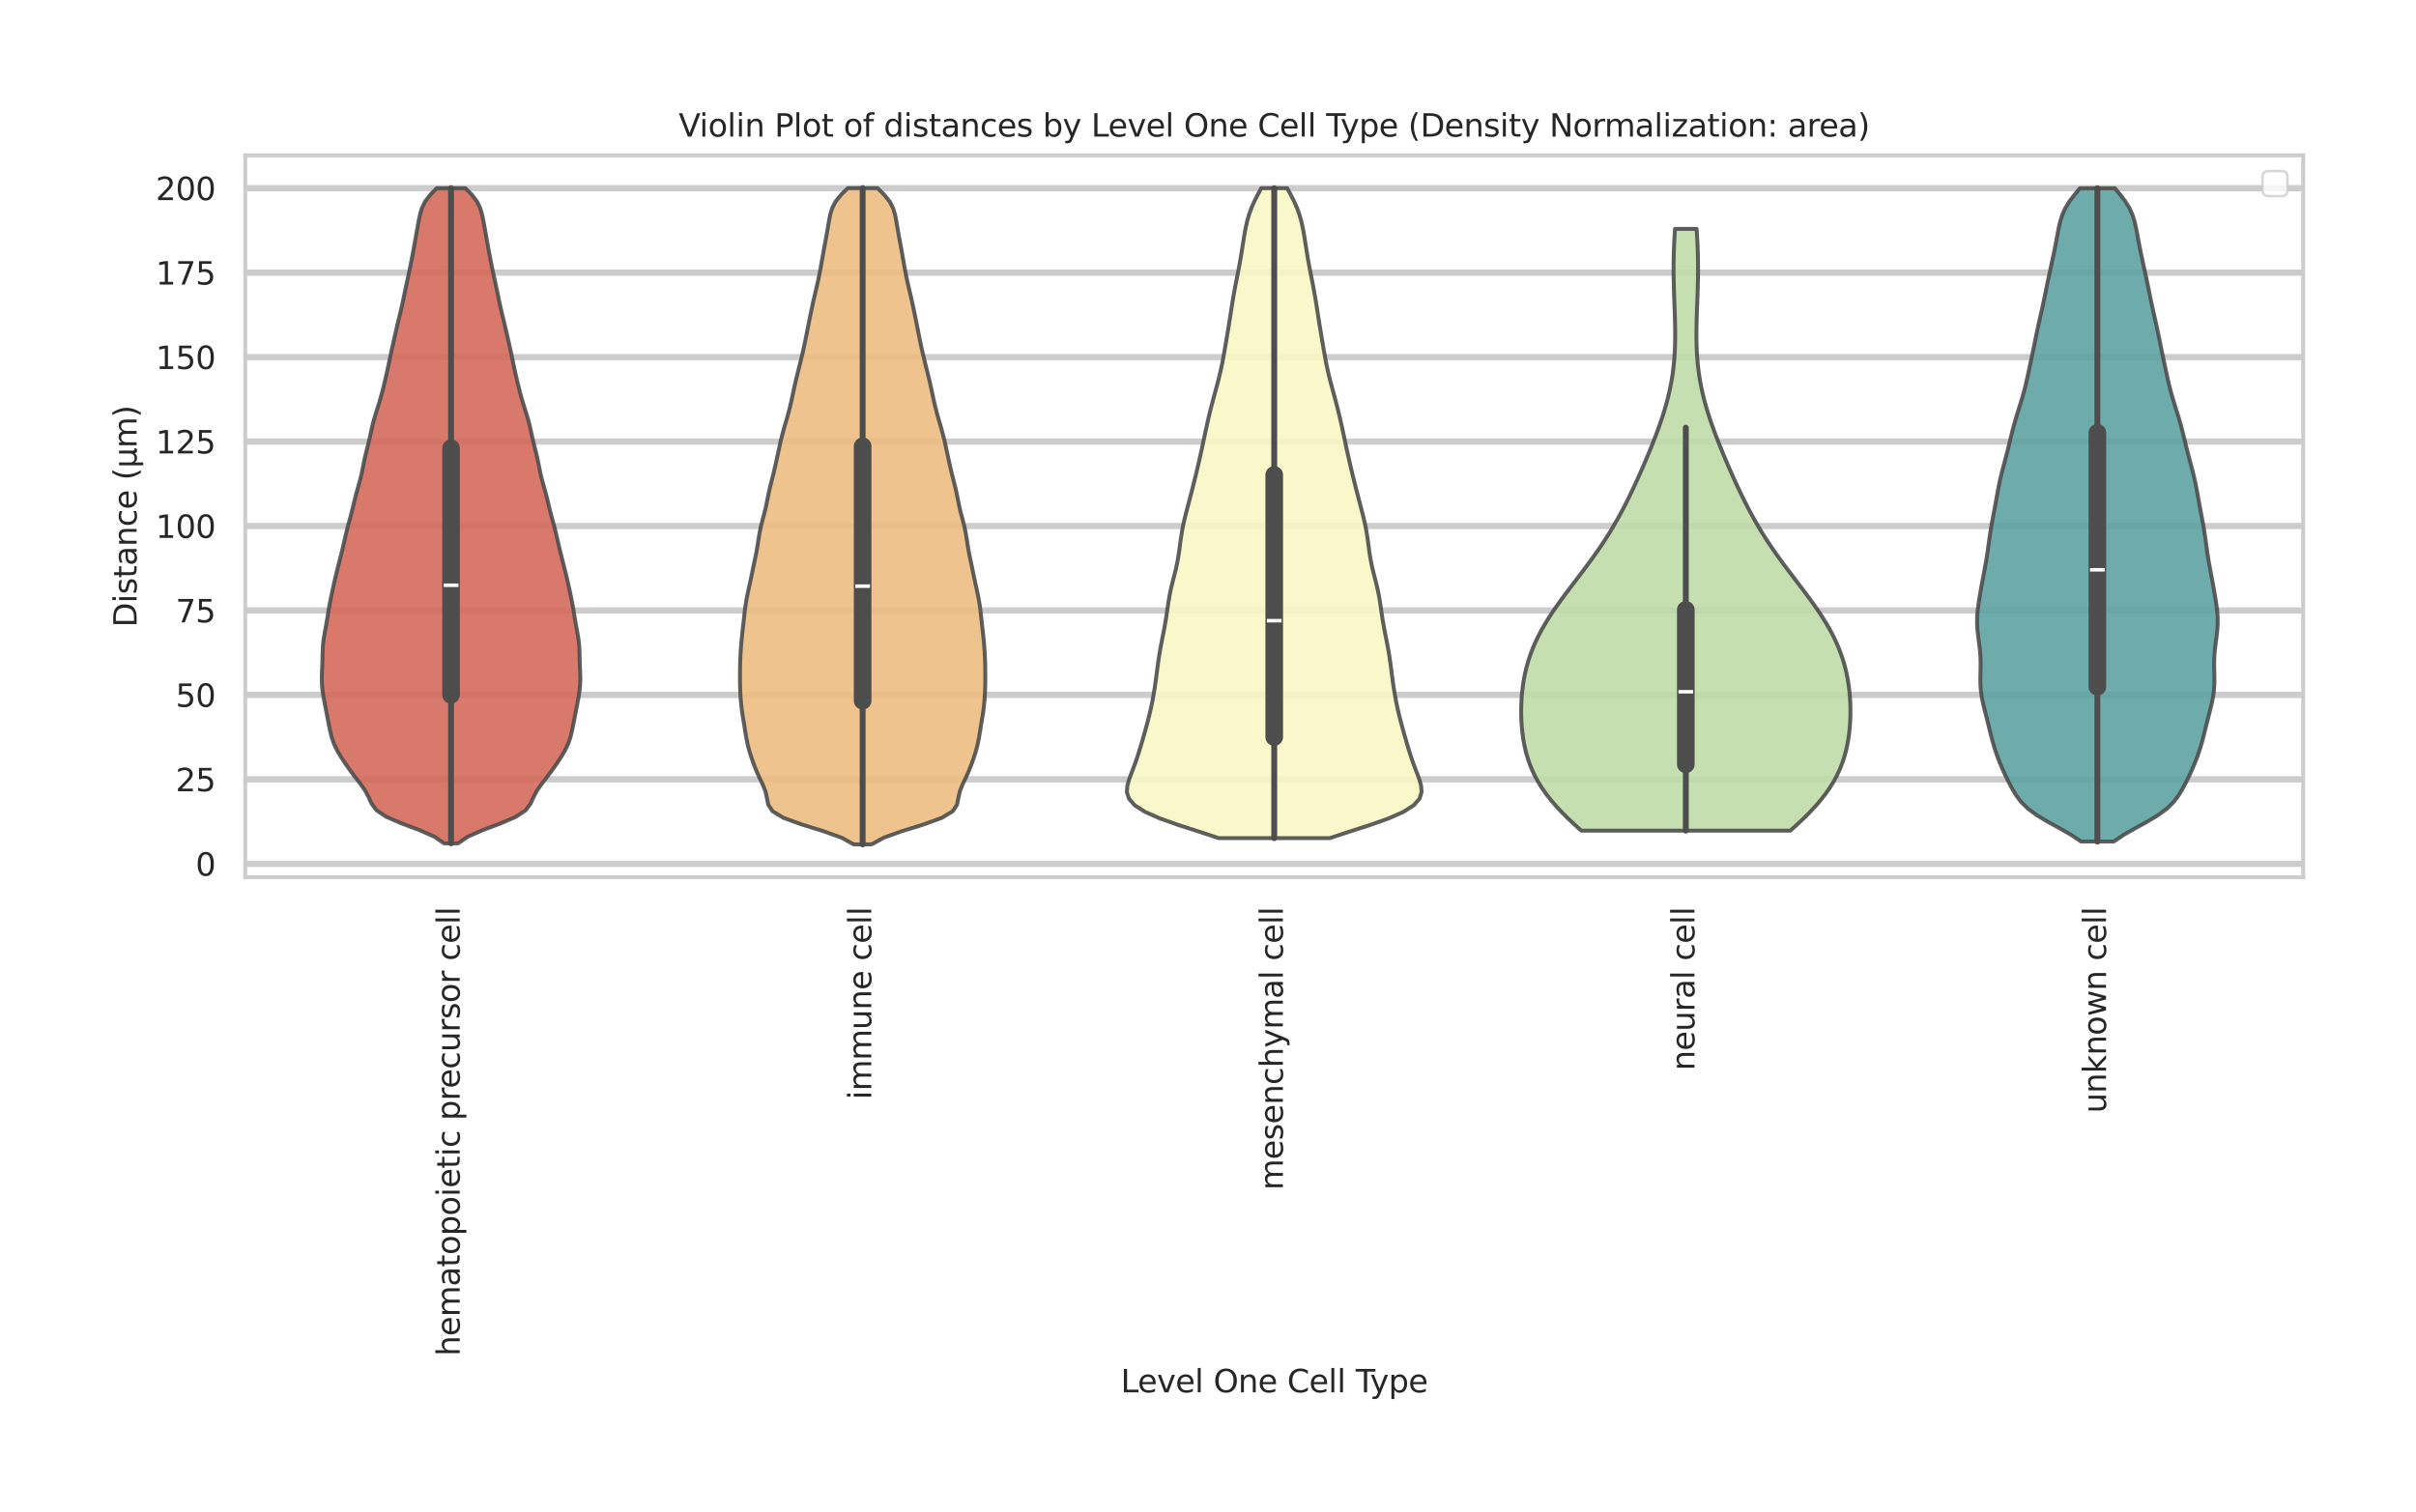 <?xml version="1.0" encoding="utf-8" standalone="no"?>
<!DOCTYPE svg PUBLIC "-//W3C//DTD SVG 1.1//EN"
  "http://www.w3.org/Graphics/SVG/1.1/DTD/svg11.dtd">
<svg xmlns:xlink="http://www.w3.org/1999/xlink" width="770.96pt" height="482.502pt" viewBox="0 0 770.96 482.502" xmlns="http://www.w3.org/2000/svg" version="1.1">
 <defs>
  <style type="text/css">*{stroke-linejoin: round; stroke-linecap: butt}</style>
 </defs>
 <g id="figure_1">
  <g id="patch_1">
   <path d="M 0 482.502 
L 770.96 482.502 
L 770.96 0 
L 0 0 
z
" style="fill: #ffffff"/>
  </g>
  <g id="axes_1">
   <g id="patch_2">
    <path d="M 78.266 279.992 
L 734.96 279.992 
L 734.96 49.598 
L 78.266 49.598 
z
" style="fill: #ffffff"/>
   </g>
   <g id="matplotlib.axis_1">
    <g id="xtick_1">
     <g id="text_1">
      <!-- hematopoietic precursor cell -->
      <g style="fill: #262626" transform="translate(146.694 432.824) rotate(-90) scale(0.1 -0.1)">
       <defs>
        <path id="DejaVuSans-68" d="M 3513 2113 
L 3513 0 
L 2938 0 
L 2938 2094 
Q 2938 2591 2744 2837 
Q 2550 3084 2163 3084 
Q 1697 3084 1428 2787 
Q 1159 2491 1159 1978 
L 1159 0 
L 581 0 
L 581 4863 
L 1159 4863 
L 1159 2956 
Q 1366 3272 1645 3428 
Q 1925 3584 2291 3584 
Q 2894 3584 3203 3211 
Q 3513 2838 3513 2113 
z
" transform="scale(0.016)"/>
        <path id="DejaVuSans-65" d="M 3597 1894 
L 3597 1613 
L 953 1613 
Q 991 1019 1311 708 
Q 1631 397 2203 397 
Q 2534 397 2845 478 
Q 3156 559 3463 722 
L 3463 178 
Q 3153 47 2828 -22 
Q 2503 -91 2169 -91 
Q 1331 -91 842 396 
Q 353 884 353 1716 
Q 353 2575 817 3079 
Q 1281 3584 2069 3584 
Q 2775 3584 3186 3129 
Q 3597 2675 3597 1894 
z
M 3022 2063 
Q 3016 2534 2758 2815 
Q 2500 3097 2075 3097 
Q 1594 3097 1305 2825 
Q 1016 2553 972 2059 
L 3022 2063 
z
" transform="scale(0.016)"/>
        <path id="DejaVuSans-6d" d="M 3328 2828 
Q 3544 3216 3844 3400 
Q 4144 3584 4550 3584 
Q 5097 3584 5394 3201 
Q 5691 2819 5691 2113 
L 5691 0 
L 5113 0 
L 5113 2094 
Q 5113 2597 4934 2840 
Q 4756 3084 4391 3084 
Q 3944 3084 3684 2787 
Q 3425 2491 3425 1978 
L 3425 0 
L 2847 0 
L 2847 2094 
Q 2847 2600 2669 2842 
Q 2491 3084 2119 3084 
Q 1678 3084 1418 2786 
Q 1159 2488 1159 1978 
L 1159 0 
L 581 0 
L 581 3500 
L 1159 3500 
L 1159 2956 
Q 1356 3278 1631 3431 
Q 1906 3584 2284 3584 
Q 2666 3584 2933 3390 
Q 3200 3197 3328 2828 
z
" transform="scale(0.016)"/>
        <path id="DejaVuSans-61" d="M 2194 1759 
Q 1497 1759 1228 1600 
Q 959 1441 959 1056 
Q 959 750 1161 570 
Q 1363 391 1709 391 
Q 2188 391 2477 730 
Q 2766 1069 2766 1631 
L 2766 1759 
L 2194 1759 
z
M 3341 1997 
L 3341 0 
L 2766 0 
L 2766 531 
Q 2569 213 2275 61 
Q 1981 -91 1556 -91 
Q 1019 -91 701 211 
Q 384 513 384 1019 
Q 384 1609 779 1909 
Q 1175 2209 1959 2209 
L 2766 2209 
L 2766 2266 
Q 2766 2663 2505 2880 
Q 2244 3097 1772 3097 
Q 1472 3097 1187 3025 
Q 903 2953 641 2809 
L 641 3341 
Q 956 3463 1253 3523 
Q 1550 3584 1831 3584 
Q 2591 3584 2966 3190 
Q 3341 2797 3341 1997 
z
" transform="scale(0.016)"/>
        <path id="DejaVuSans-74" d="M 1172 4494 
L 1172 3500 
L 2356 3500 
L 2356 3053 
L 1172 3053 
L 1172 1153 
Q 1172 725 1289 603 
Q 1406 481 1766 481 
L 2356 481 
L 2356 0 
L 1766 0 
Q 1100 0 847 248 
Q 594 497 594 1153 
L 594 3053 
L 172 3053 
L 172 3500 
L 594 3500 
L 594 4494 
L 1172 4494 
z
" transform="scale(0.016)"/>
        <path id="DejaVuSans-6f" d="M 1959 3097 
Q 1497 3097 1228 2736 
Q 959 2375 959 1747 
Q 959 1119 1226 758 
Q 1494 397 1959 397 
Q 2419 397 2687 759 
Q 2956 1122 2956 1747 
Q 2956 2369 2687 2733 
Q 2419 3097 1959 3097 
z
M 1959 3584 
Q 2709 3584 3137 3096 
Q 3566 2609 3566 1747 
Q 3566 888 3137 398 
Q 2709 -91 1959 -91 
Q 1206 -91 779 398 
Q 353 888 353 1747 
Q 353 2609 779 3096 
Q 1206 3584 1959 3584 
z
" transform="scale(0.016)"/>
        <path id="DejaVuSans-70" d="M 1159 525 
L 1159 -1331 
L 581 -1331 
L 581 3500 
L 1159 3500 
L 1159 2969 
Q 1341 3281 1617 3432 
Q 1894 3584 2278 3584 
Q 2916 3584 3314 3078 
Q 3713 2572 3713 1747 
Q 3713 922 3314 415 
Q 2916 -91 2278 -91 
Q 1894 -91 1617 61 
Q 1341 213 1159 525 
z
M 3116 1747 
Q 3116 2381 2855 2742 
Q 2594 3103 2138 3103 
Q 1681 3103 1420 2742 
Q 1159 2381 1159 1747 
Q 1159 1113 1420 752 
Q 1681 391 2138 391 
Q 2594 391 2855 752 
Q 3116 1113 3116 1747 
z
" transform="scale(0.016)"/>
        <path id="DejaVuSans-69" d="M 603 3500 
L 1178 3500 
L 1178 0 
L 603 0 
L 603 3500 
z
M 603 4863 
L 1178 4863 
L 1178 4134 
L 603 4134 
L 603 4863 
z
" transform="scale(0.016)"/>
        <path id="DejaVuSans-63" d="M 3122 3366 
L 3122 2828 
Q 2878 2963 2633 3030 
Q 2388 3097 2138 3097 
Q 1578 3097 1268 2742 
Q 959 2388 959 1747 
Q 959 1106 1268 751 
Q 1578 397 2138 397 
Q 2388 397 2633 464 
Q 2878 531 3122 666 
L 3122 134 
Q 2881 22 2623 -34 
Q 2366 -91 2075 -91 
Q 1284 -91 818 406 
Q 353 903 353 1747 
Q 353 2603 823 3093 
Q 1294 3584 2113 3584 
Q 2378 3584 2631 3529 
Q 2884 3475 3122 3366 
z
" transform="scale(0.016)"/>
        <path id="DejaVuSans-20" transform="scale(0.016)"/>
        <path id="DejaVuSans-72" d="M 2631 2963 
Q 2534 3019 2420 3045 
Q 2306 3072 2169 3072 
Q 1681 3072 1420 2755 
Q 1159 2438 1159 1844 
L 1159 0 
L 581 0 
L 581 3500 
L 1159 3500 
L 1159 2956 
Q 1341 3275 1631 3429 
Q 1922 3584 2338 3584 
Q 2397 3584 2469 3576 
Q 2541 3569 2628 3553 
L 2631 2963 
z
" transform="scale(0.016)"/>
        <path id="DejaVuSans-75" d="M 544 1381 
L 544 3500 
L 1119 3500 
L 1119 1403 
Q 1119 906 1312 657 
Q 1506 409 1894 409 
Q 2359 409 2629 706 
Q 2900 1003 2900 1516 
L 2900 3500 
L 3475 3500 
L 3475 0 
L 2900 0 
L 2900 538 
Q 2691 219 2414 64 
Q 2138 -91 1772 -91 
Q 1169 -91 856 284 
Q 544 659 544 1381 
z
M 1991 3584 
L 1991 3584 
z
" transform="scale(0.016)"/>
        <path id="DejaVuSans-73" d="M 2834 3397 
L 2834 2853 
Q 2591 2978 2328 3040 
Q 2066 3103 1784 3103 
Q 1356 3103 1142 2972 
Q 928 2841 928 2578 
Q 928 2378 1081 2264 
Q 1234 2150 1697 2047 
L 1894 2003 
Q 2506 1872 2764 1633 
Q 3022 1394 3022 966 
Q 3022 478 2636 193 
Q 2250 -91 1575 -91 
Q 1294 -91 989 -36 
Q 684 19 347 128 
L 347 722 
Q 666 556 975 473 
Q 1284 391 1588 391 
Q 1994 391 2212 530 
Q 2431 669 2431 922 
Q 2431 1156 2273 1281 
Q 2116 1406 1581 1522 
L 1381 1569 
Q 847 1681 609 1914 
Q 372 2147 372 2553 
Q 372 3047 722 3315 
Q 1072 3584 1716 3584 
Q 2034 3584 2315 3537 
Q 2597 3491 2834 3397 
z
" transform="scale(0.016)"/>
        <path id="DejaVuSans-6c" d="M 603 4863 
L 1178 4863 
L 1178 0 
L 603 0 
L 603 4863 
z
" transform="scale(0.016)"/>
       </defs>
       <use xlink:href="#DejaVuSans-68"/>
       <use xlink:href="#DejaVuSans-65" transform="translate(63.379 0)"/>
       <use xlink:href="#DejaVuSans-6d" transform="translate(124.902 0)"/>
       <use xlink:href="#DejaVuSans-61" transform="translate(222.314 0)"/>
       <use xlink:href="#DejaVuSans-74" transform="translate(283.594 0)"/>
       <use xlink:href="#DejaVuSans-6f" transform="translate(322.803 0)"/>
       <use xlink:href="#DejaVuSans-70" transform="translate(383.984 0)"/>
       <use xlink:href="#DejaVuSans-6f" transform="translate(447.461 0)"/>
       <use xlink:href="#DejaVuSans-69" transform="translate(508.643 0)"/>
       <use xlink:href="#DejaVuSans-65" transform="translate(536.426 0)"/>
       <use xlink:href="#DejaVuSans-74" transform="translate(597.949 0)"/>
       <use xlink:href="#DejaVuSans-69" transform="translate(637.158 0)"/>
       <use xlink:href="#DejaVuSans-63" transform="translate(664.941 0)"/>
       <use xlink:href="#DejaVuSans-20" transform="translate(719.922 0)"/>
       <use xlink:href="#DejaVuSans-70" transform="translate(751.709 0)"/>
       <use xlink:href="#DejaVuSans-72" transform="translate(815.186 0)"/>
       <use xlink:href="#DejaVuSans-65" transform="translate(854.049 0)"/>
       <use xlink:href="#DejaVuSans-63" transform="translate(915.572 0)"/>
       <use xlink:href="#DejaVuSans-75" transform="translate(970.553 0)"/>
       <use xlink:href="#DejaVuSans-72" transform="translate(1033.932 0)"/>
       <use xlink:href="#DejaVuSans-73" transform="translate(1075.045 0)"/>
       <use xlink:href="#DejaVuSans-6f" transform="translate(1127.145 0)"/>
       <use xlink:href="#DejaVuSans-72" transform="translate(1188.326 0)"/>
       <use xlink:href="#DejaVuSans-20" transform="translate(1229.439 0)"/>
       <use xlink:href="#DejaVuSans-63" transform="translate(1261.227 0)"/>
       <use xlink:href="#DejaVuSans-65" transform="translate(1316.207 0)"/>
       <use xlink:href="#DejaVuSans-6c" transform="translate(1377.73 0)"/>
       <use xlink:href="#DejaVuSans-6c" transform="translate(1405.514 0)"/>
      </g>
     </g>
    </g>
    <g id="xtick_2">
     <g id="text_2">
      <!-- immune cell -->
      <g style="fill: #262626" transform="translate(278.033 350.966) rotate(-90) scale(0.1 -0.1)">
       <defs>
        <path id="DejaVuSans-6e" d="M 3513 2113 
L 3513 0 
L 2938 0 
L 2938 2094 
Q 2938 2591 2744 2837 
Q 2550 3084 2163 3084 
Q 1697 3084 1428 2787 
Q 1159 2491 1159 1978 
L 1159 0 
L 581 0 
L 581 3500 
L 1159 3500 
L 1159 2956 
Q 1366 3272 1645 3428 
Q 1925 3584 2291 3584 
Q 2894 3584 3203 3211 
Q 3513 2838 3513 2113 
z
" transform="scale(0.016)"/>
       </defs>
       <use xlink:href="#DejaVuSans-69"/>
       <use xlink:href="#DejaVuSans-6d" transform="translate(27.783 0)"/>
       <use xlink:href="#DejaVuSans-6d" transform="translate(125.195 0)"/>
       <use xlink:href="#DejaVuSans-75" transform="translate(222.607 0)"/>
       <use xlink:href="#DejaVuSans-6e" transform="translate(285.986 0)"/>
       <use xlink:href="#DejaVuSans-65" transform="translate(349.365 0)"/>
       <use xlink:href="#DejaVuSans-20" transform="translate(410.889 0)"/>
       <use xlink:href="#DejaVuSans-63" transform="translate(442.676 0)"/>
       <use xlink:href="#DejaVuSans-65" transform="translate(497.656 0)"/>
       <use xlink:href="#DejaVuSans-6c" transform="translate(559.18 0)"/>
       <use xlink:href="#DejaVuSans-6c" transform="translate(586.963 0)"/>
      </g>
     </g>
    </g>
    <g id="xtick_3">
     <g id="text_3">
      <!-- mesenchymal cell -->
      <g style="fill: #262626" transform="translate(409.372 379.874) rotate(-90) scale(0.1 -0.1)">
       <defs>
        <path id="DejaVuSans-79" d="M 2059 -325 
Q 1816 -950 1584 -1140 
Q 1353 -1331 966 -1331 
L 506 -1331 
L 506 -850 
L 844 -850 
Q 1081 -850 1212 -737 
Q 1344 -625 1503 -206 
L 1606 56 
L 191 3500 
L 800 3500 
L 1894 763 
L 2988 3500 
L 3597 3500 
L 2059 -325 
z
" transform="scale(0.016)"/>
       </defs>
       <use xlink:href="#DejaVuSans-6d"/>
       <use xlink:href="#DejaVuSans-65" transform="translate(97.412 0)"/>
       <use xlink:href="#DejaVuSans-73" transform="translate(158.936 0)"/>
       <use xlink:href="#DejaVuSans-65" transform="translate(211.035 0)"/>
       <use xlink:href="#DejaVuSans-6e" transform="translate(272.559 0)"/>
       <use xlink:href="#DejaVuSans-63" transform="translate(335.938 0)"/>
       <use xlink:href="#DejaVuSans-68" transform="translate(390.918 0)"/>
       <use xlink:href="#DejaVuSans-79" transform="translate(454.297 0)"/>
       <use xlink:href="#DejaVuSans-6d" transform="translate(513.477 0)"/>
       <use xlink:href="#DejaVuSans-61" transform="translate(610.889 0)"/>
       <use xlink:href="#DejaVuSans-6c" transform="translate(672.168 0)"/>
       <use xlink:href="#DejaVuSans-20" transform="translate(699.951 0)"/>
       <use xlink:href="#DejaVuSans-63" transform="translate(731.738 0)"/>
       <use xlink:href="#DejaVuSans-65" transform="translate(786.719 0)"/>
       <use xlink:href="#DejaVuSans-6c" transform="translate(848.242 0)"/>
       <use xlink:href="#DejaVuSans-6c" transform="translate(876.025 0)"/>
      </g>
     </g>
    </g>
    <g id="xtick_4">
     <g id="text_4">
      <!-- neural cell -->
      <g style="fill: #262626" transform="translate(540.711 341.724) rotate(-90) scale(0.1 -0.1)">
       <use xlink:href="#DejaVuSans-6e"/>
       <use xlink:href="#DejaVuSans-65" transform="translate(63.379 0)"/>
       <use xlink:href="#DejaVuSans-75" transform="translate(124.902 0)"/>
       <use xlink:href="#DejaVuSans-72" transform="translate(188.281 0)"/>
       <use xlink:href="#DejaVuSans-61" transform="translate(229.395 0)"/>
       <use xlink:href="#DejaVuSans-6c" transform="translate(290.674 0)"/>
       <use xlink:href="#DejaVuSans-20" transform="translate(318.457 0)"/>
       <use xlink:href="#DejaVuSans-63" transform="translate(350.244 0)"/>
       <use xlink:href="#DejaVuSans-65" transform="translate(405.225 0)"/>
       <use xlink:href="#DejaVuSans-6c" transform="translate(466.748 0)"/>
       <use xlink:href="#DejaVuSans-6c" transform="translate(494.531 0)"/>
      </g>
     </g>
    </g>
    <g id="xtick_5">
     <g id="text_5">
      <!-- unknown cell -->
      <g style="fill: #262626" transform="translate(672.05 355.316) rotate(-90) scale(0.1 -0.1)">
       <defs>
        <path id="DejaVuSans-6b" d="M 581 4863 
L 1159 4863 
L 1159 1991 
L 2875 3500 
L 3609 3500 
L 1753 1863 
L 3688 0 
L 2938 0 
L 1159 1709 
L 1159 0 
L 581 0 
L 581 4863 
z
" transform="scale(0.016)"/>
        <path id="DejaVuSans-77" d="M 269 3500 
L 844 3500 
L 1563 769 
L 2278 3500 
L 2956 3500 
L 3675 769 
L 4391 3500 
L 4966 3500 
L 4050 0 
L 3372 0 
L 2619 2869 
L 1863 0 
L 1184 0 
L 269 3500 
z
" transform="scale(0.016)"/>
       </defs>
       <use xlink:href="#DejaVuSans-75"/>
       <use xlink:href="#DejaVuSans-6e" transform="translate(63.379 0)"/>
       <use xlink:href="#DejaVuSans-6b" transform="translate(126.758 0)"/>
       <use xlink:href="#DejaVuSans-6e" transform="translate(184.668 0)"/>
       <use xlink:href="#DejaVuSans-6f" transform="translate(248.047 0)"/>
       <use xlink:href="#DejaVuSans-77" transform="translate(309.229 0)"/>
       <use xlink:href="#DejaVuSans-6e" transform="translate(391.016 0)"/>
       <use xlink:href="#DejaVuSans-20" transform="translate(454.395 0)"/>
       <use xlink:href="#DejaVuSans-63" transform="translate(486.182 0)"/>
       <use xlink:href="#DejaVuSans-65" transform="translate(541.162 0)"/>
       <use xlink:href="#DejaVuSans-6c" transform="translate(602.686 0)"/>
       <use xlink:href="#DejaVuSans-6c" transform="translate(630.469 0)"/>
      </g>
     </g>
    </g>
    <g id="text_6">
     <!-- Level One Cell Type -->
     <g style="fill: #262626" transform="translate(357.635 444.422) scale(0.1 -0.1)">
      <defs>
       <path id="DejaVuSans-4c" d="M 628 4666 
L 1259 4666 
L 1259 531 
L 3531 531 
L 3531 0 
L 628 0 
L 628 4666 
z
" transform="scale(0.016)"/>
       <path id="DejaVuSans-76" d="M 191 3500 
L 800 3500 
L 1894 563 
L 2988 3500 
L 3597 3500 
L 2284 0 
L 1503 0 
L 191 3500 
z
" transform="scale(0.016)"/>
       <path id="DejaVuSans-4f" d="M 2522 4238 
Q 1834 4238 1429 3725 
Q 1025 3213 1025 2328 
Q 1025 1447 1429 934 
Q 1834 422 2522 422 
Q 3209 422 3611 934 
Q 4013 1447 4013 2328 
Q 4013 3213 3611 3725 
Q 3209 4238 2522 4238 
z
M 2522 4750 
Q 3503 4750 4090 4092 
Q 4678 3434 4678 2328 
Q 4678 1225 4090 567 
Q 3503 -91 2522 -91 
Q 1538 -91 948 565 
Q 359 1222 359 2328 
Q 359 3434 948 4092 
Q 1538 4750 2522 4750 
z
" transform="scale(0.016)"/>
       <path id="DejaVuSans-43" d="M 4122 4306 
L 4122 3641 
Q 3803 3938 3442 4084 
Q 3081 4231 2675 4231 
Q 1875 4231 1450 3742 
Q 1025 3253 1025 2328 
Q 1025 1406 1450 917 
Q 1875 428 2675 428 
Q 3081 428 3442 575 
Q 3803 722 4122 1019 
L 4122 359 
Q 3791 134 3420 21 
Q 3050 -91 2638 -91 
Q 1578 -91 968 557 
Q 359 1206 359 2328 
Q 359 3453 968 4101 
Q 1578 4750 2638 4750 
Q 3056 4750 3426 4639 
Q 3797 4528 4122 4306 
z
" transform="scale(0.016)"/>
       <path id="DejaVuSans-54" d="M -19 4666 
L 3928 4666 
L 3928 4134 
L 2272 4134 
L 2272 0 
L 1638 0 
L 1638 4134 
L -19 4134 
L -19 4666 
z
" transform="scale(0.016)"/>
      </defs>
      <use xlink:href="#DejaVuSans-4c"/>
      <use xlink:href="#DejaVuSans-65" transform="translate(53.963 0)"/>
      <use xlink:href="#DejaVuSans-76" transform="translate(115.486 0)"/>
      <use xlink:href="#DejaVuSans-65" transform="translate(174.666 0)"/>
      <use xlink:href="#DejaVuSans-6c" transform="translate(236.189 0)"/>
      <use xlink:href="#DejaVuSans-20" transform="translate(263.973 0)"/>
      <use xlink:href="#DejaVuSans-4f" transform="translate(295.76 0)"/>
      <use xlink:href="#DejaVuSans-6e" transform="translate(374.471 0)"/>
      <use xlink:href="#DejaVuSans-65" transform="translate(437.85 0)"/>
      <use xlink:href="#DejaVuSans-20" transform="translate(499.373 0)"/>
      <use xlink:href="#DejaVuSans-43" transform="translate(531.16 0)"/>
      <use xlink:href="#DejaVuSans-65" transform="translate(600.984 0)"/>
      <use xlink:href="#DejaVuSans-6c" transform="translate(662.508 0)"/>
      <use xlink:href="#DejaVuSans-6c" transform="translate(690.291 0)"/>
      <use xlink:href="#DejaVuSans-20" transform="translate(718.074 0)"/>
      <use xlink:href="#DejaVuSans-54" transform="translate(749.861 0)"/>
      <use xlink:href="#DejaVuSans-79" transform="translate(795.32 0)"/>
      <use xlink:href="#DejaVuSans-70" transform="translate(854.5 0)"/>
      <use xlink:href="#DejaVuSans-65" transform="translate(917.977 0)"/>
     </g>
    </g>
   </g>
   <g id="matplotlib.axis_2">
    <g id="ytick_1">
     <g id="line2d_1">
      <path d="M 78.266 275.72 
L 734.96 275.72 
" clip-path="url(#p81265aa8ed)" style="fill: none; stroke: #cccccc; stroke-width: 2; stroke-linecap: round"/>
     </g>
     <g id="text_7">
      <!-- 0 -->
      <g style="fill: #262626" transform="translate(62.403 279.519) scale(0.1 -0.1)">
       <defs>
        <path id="DejaVuSans-30" d="M 2034 4250 
Q 1547 4250 1301 3770 
Q 1056 3291 1056 2328 
Q 1056 1369 1301 889 
Q 1547 409 2034 409 
Q 2525 409 2770 889 
Q 3016 1369 3016 2328 
Q 3016 3291 2770 3770 
Q 2525 4250 2034 4250 
z
M 2034 4750 
Q 2819 4750 3233 4129 
Q 3647 3509 3647 2328 
Q 3647 1150 3233 529 
Q 2819 -91 2034 -91 
Q 1250 -91 836 529 
Q 422 1150 422 2328 
Q 422 3509 836 4129 
Q 1250 4750 2034 4750 
z
" transform="scale(0.016)"/>
       </defs>
       <use xlink:href="#DejaVuSans-30"/>
      </g>
     </g>
    </g>
    <g id="ytick_2">
     <g id="line2d_2">
      <path d="M 78.266 248.764 
L 734.96 248.764 
" clip-path="url(#p81265aa8ed)" style="fill: none; stroke: #cccccc; stroke-width: 2; stroke-linecap: round"/>
     </g>
     <g id="text_8">
      <!-- 25 -->
      <g style="fill: #262626" transform="translate(56.041 252.563) scale(0.1 -0.1)">
       <defs>
        <path id="DejaVuSans-32" d="M 1228 531 
L 3431 531 
L 3431 0 
L 469 0 
L 469 531 
Q 828 903 1448 1529 
Q 2069 2156 2228 2338 
Q 2531 2678 2651 2914 
Q 2772 3150 2772 3378 
Q 2772 3750 2511 3984 
Q 2250 4219 1831 4219 
Q 1534 4219 1204 4116 
Q 875 4013 500 3803 
L 500 4441 
Q 881 4594 1212 4672 
Q 1544 4750 1819 4750 
Q 2544 4750 2975 4387 
Q 3406 4025 3406 3419 
Q 3406 3131 3298 2873 
Q 3191 2616 2906 2266 
Q 2828 2175 2409 1742 
Q 1991 1309 1228 531 
z
" transform="scale(0.016)"/>
        <path id="DejaVuSans-35" d="M 691 4666 
L 3169 4666 
L 3169 4134 
L 1269 4134 
L 1269 2991 
Q 1406 3038 1543 3061 
Q 1681 3084 1819 3084 
Q 2600 3084 3056 2656 
Q 3513 2228 3513 1497 
Q 3513 744 3044 326 
Q 2575 -91 1722 -91 
Q 1428 -91 1123 -41 
Q 819 9 494 109 
L 494 744 
Q 775 591 1075 516 
Q 1375 441 1709 441 
Q 2250 441 2565 725 
Q 2881 1009 2881 1497 
Q 2881 1984 2565 2268 
Q 2250 2553 1709 2553 
Q 1456 2553 1204 2497 
Q 953 2441 691 2322 
L 691 4666 
z
" transform="scale(0.016)"/>
       </defs>
       <use xlink:href="#DejaVuSans-32"/>
       <use xlink:href="#DejaVuSans-35" transform="translate(63.623 0)"/>
      </g>
     </g>
    </g>
    <g id="ytick_3">
     <g id="line2d_3">
      <path d="M 78.266 221.808 
L 734.96 221.808 
" clip-path="url(#p81265aa8ed)" style="fill: none; stroke: #cccccc; stroke-width: 2; stroke-linecap: round"/>
     </g>
     <g id="text_9">
      <!-- 50 -->
      <g style="fill: #262626" transform="translate(56.041 225.607) scale(0.1 -0.1)">
       <use xlink:href="#DejaVuSans-35"/>
       <use xlink:href="#DejaVuSans-30" transform="translate(63.623 0)"/>
      </g>
     </g>
    </g>
    <g id="ytick_4">
     <g id="line2d_4">
      <path d="M 78.266 194.851 
L 734.96 194.851 
" clip-path="url(#p81265aa8ed)" style="fill: none; stroke: #cccccc; stroke-width: 2; stroke-linecap: round"/>
     </g>
     <g id="text_10">
      <!-- 75 -->
      <g style="fill: #262626" transform="translate(56.041 198.651) scale(0.1 -0.1)">
       <defs>
        <path id="DejaVuSans-37" d="M 525 4666 
L 3525 4666 
L 3525 4397 
L 1831 0 
L 1172 0 
L 2766 4134 
L 525 4134 
L 525 4666 
z
" transform="scale(0.016)"/>
       </defs>
       <use xlink:href="#DejaVuSans-37"/>
       <use xlink:href="#DejaVuSans-35" transform="translate(63.623 0)"/>
      </g>
     </g>
    </g>
    <g id="ytick_5">
     <g id="line2d_5">
      <path d="M 78.266 167.895 
L 734.96 167.895 
" clip-path="url(#p81265aa8ed)" style="fill: none; stroke: #cccccc; stroke-width: 2; stroke-linecap: round"/>
     </g>
     <g id="text_11">
      <!-- 100 -->
      <g style="fill: #262626" transform="translate(49.678 171.694) scale(0.1 -0.1)">
       <defs>
        <path id="DejaVuSans-31" d="M 794 531 
L 1825 531 
L 1825 4091 
L 703 3866 
L 703 4441 
L 1819 4666 
L 2450 4666 
L 2450 531 
L 3481 531 
L 3481 0 
L 794 0 
L 794 531 
z
" transform="scale(0.016)"/>
       </defs>
       <use xlink:href="#DejaVuSans-31"/>
       <use xlink:href="#DejaVuSans-30" transform="translate(63.623 0)"/>
       <use xlink:href="#DejaVuSans-30" transform="translate(127.246 0)"/>
      </g>
     </g>
    </g>
    <g id="ytick_6">
     <g id="line2d_6">
      <path d="M 78.266 140.939 
L 734.96 140.939 
" clip-path="url(#p81265aa8ed)" style="fill: none; stroke: #cccccc; stroke-width: 2; stroke-linecap: round"/>
     </g>
     <g id="text_12">
      <!-- 125 -->
      <g style="fill: #262626" transform="translate(49.678 144.738) scale(0.1 -0.1)">
       <use xlink:href="#DejaVuSans-31"/>
       <use xlink:href="#DejaVuSans-32" transform="translate(63.623 0)"/>
       <use xlink:href="#DejaVuSans-35" transform="translate(127.246 0)"/>
      </g>
     </g>
    </g>
    <g id="ytick_7">
     <g id="line2d_7">
      <path d="M 78.266 113.983 
L 734.96 113.983 
" clip-path="url(#p81265aa8ed)" style="fill: none; stroke: #cccccc; stroke-width: 2; stroke-linecap: round"/>
     </g>
     <g id="text_13">
      <!-- 150 -->
      <g style="fill: #262626" transform="translate(49.678 117.782) scale(0.1 -0.1)">
       <use xlink:href="#DejaVuSans-31"/>
       <use xlink:href="#DejaVuSans-35" transform="translate(63.623 0)"/>
       <use xlink:href="#DejaVuSans-30" transform="translate(127.246 0)"/>
      </g>
     </g>
    </g>
    <g id="ytick_8">
     <g id="line2d_8">
      <path d="M 78.266 87.026 
L 734.96 87.026 
" clip-path="url(#p81265aa8ed)" style="fill: none; stroke: #cccccc; stroke-width: 2; stroke-linecap: round"/>
     </g>
     <g id="text_14">
      <!-- 175 -->
      <g style="fill: #262626" transform="translate(49.678 90.825) scale(0.1 -0.1)">
       <use xlink:href="#DejaVuSans-31"/>
       <use xlink:href="#DejaVuSans-37" transform="translate(63.623 0)"/>
       <use xlink:href="#DejaVuSans-35" transform="translate(127.246 0)"/>
      </g>
     </g>
    </g>
    <g id="ytick_9">
     <g id="line2d_9">
      <path d="M 78.266 60.07 
L 734.96 60.07 
" clip-path="url(#p81265aa8ed)" style="fill: none; stroke: #cccccc; stroke-width: 2; stroke-linecap: round"/>
     </g>
     <g id="text_15">
      <!-- 200 -->
      <g style="fill: #262626" transform="translate(49.678 63.869) scale(0.1 -0.1)">
       <use xlink:href="#DejaVuSans-32"/>
       <use xlink:href="#DejaVuSans-30" transform="translate(63.623 0)"/>
       <use xlink:href="#DejaVuSans-30" transform="translate(127.246 0)"/>
      </g>
     </g>
    </g>
    <g id="text_16">
     <!-- Distance (μm) -->
     <g style="fill: #262626" transform="translate(43.598 200.2) rotate(-90) scale(0.1 -0.1)">
      <defs>
       <path id="DejaVuSans-44" d="M 1259 4147 
L 1259 519 
L 2022 519 
Q 2988 519 3436 956 
Q 3884 1394 3884 2338 
Q 3884 3275 3436 3711 
Q 2988 4147 2022 4147 
L 1259 4147 
z
M 628 4666 
L 1925 4666 
Q 3281 4666 3915 4102 
Q 4550 3538 4550 2338 
Q 4550 1131 3912 565 
Q 3275 0 1925 0 
L 628 0 
L 628 4666 
z
" transform="scale(0.016)"/>
       <path id="DejaVuSans-28" d="M 1984 4856 
Q 1566 4138 1362 3434 
Q 1159 2731 1159 2009 
Q 1159 1288 1364 580 
Q 1569 -128 1984 -844 
L 1484 -844 
Q 1016 -109 783 600 
Q 550 1309 550 2009 
Q 550 2706 781 3412 
Q 1013 4119 1484 4856 
L 1984 4856 
z
" transform="scale(0.016)"/>
       <path id="DejaVuSans-3bc" d="M 544 -1331 
L 544 3500 
L 1119 3500 
L 1119 1325 
Q 1119 872 1334 640 
Q 1550 409 1972 409 
Q 2434 409 2667 671 
Q 2900 934 2900 1459 
L 2900 3500 
L 3475 3500 
L 3475 806 
Q 3475 619 3529 530 
Q 3584 441 3700 441 
Q 3728 441 3778 458 
Q 3828 475 3916 513 
L 3916 50 
Q 3788 -22 3673 -56 
Q 3559 -91 3450 -91 
Q 3234 -91 3106 31 
Q 2978 153 2931 403 
Q 2775 156 2548 32 
Q 2322 -91 2016 -91 
Q 1697 -91 1473 31 
Q 1250 153 1119 397 
L 1119 -1331 
L 544 -1331 
z
" transform="scale(0.016)"/>
       <path id="DejaVuSans-29" d="M 513 4856 
L 1013 4856 
Q 1481 4119 1714 3412 
Q 1947 2706 1947 2009 
Q 1947 1309 1714 600 
Q 1481 -109 1013 -844 
L 513 -844 
Q 928 -128 1133 580 
Q 1338 1288 1338 2009 
Q 1338 2731 1133 3434 
Q 928 4138 513 4856 
z
" transform="scale(0.016)"/>
      </defs>
      <use xlink:href="#DejaVuSans-44"/>
      <use xlink:href="#DejaVuSans-69" transform="translate(77.002 0)"/>
      <use xlink:href="#DejaVuSans-73" transform="translate(104.785 0)"/>
      <use xlink:href="#DejaVuSans-74" transform="translate(156.885 0)"/>
      <use xlink:href="#DejaVuSans-61" transform="translate(196.094 0)"/>
      <use xlink:href="#DejaVuSans-6e" transform="translate(257.373 0)"/>
      <use xlink:href="#DejaVuSans-63" transform="translate(320.752 0)"/>
      <use xlink:href="#DejaVuSans-65" transform="translate(375.732 0)"/>
      <use xlink:href="#DejaVuSans-20" transform="translate(437.256 0)"/>
      <use xlink:href="#DejaVuSans-28" transform="translate(469.043 0)"/>
      <use xlink:href="#DejaVuSans-3bc" transform="translate(508.057 0)"/>
      <use xlink:href="#DejaVuSans-6d" transform="translate(571.68 0)"/>
      <use xlink:href="#DejaVuSans-29" transform="translate(669.092 0)"/>
     </g>
    </g>
   </g>
   <g id="FillBetweenPolyCollection_1">
    <defs>
     <path id="mfef10fb1c3" d="M 146.172 -213.312 
L 141.698 -213.312 
L 138.621 -215.425 
L 133.823 -217.537 
L 128.195 -219.649 
L 123.283 -221.761 
L 120.13 -223.874 
L 118.557 -225.986 
L 117.604 -228.098 
L 116.475 -230.211 
L 114.988 -232.323 
L 113.351 -234.435 
L 111.764 -236.548 
L 110.278 -238.66 
L 108.88 -240.772 
L 107.618 -242.885 
L 106.594 -244.997 
L 105.856 -247.109 
L 105.334 -249.221 
L 104.906 -251.334 
L 104.496 -253.446 
L 104.084 -255.558 
L 103.673 -257.671 
L 103.283 -259.783 
L 102.952 -261.895 
L 102.737 -264.008 
L 102.677 -266.12 
L 102.745 -268.232 
L 102.847 -270.345 
L 102.905 -272.457 
L 102.945 -274.569 
L 103.062 -276.682 
L 103.318 -278.794 
L 103.685 -280.906 
L 104.077 -283.018 
L 104.438 -285.131 
L 104.78 -287.243 
L 105.143 -289.355 
L 105.55 -291.468 
L 105.991 -293.58 
L 106.452 -295.692 
L 106.932 -297.805 
L 107.439 -299.917 
L 107.972 -302.029 
L 108.512 -304.142 
L 109.042 -306.254 
L 109.549 -308.366 
L 110.03 -310.478 
L 110.518 -312.591 
L 111.057 -314.703 
L 111.639 -316.815 
L 112.205 -318.928 
L 112.72 -321.04 
L 113.221 -323.152 
L 113.768 -325.265 
L 114.367 -327.377 
L 114.955 -329.489 
L 115.457 -331.602 
L 115.879 -333.714 
L 116.3 -335.826 
L 116.789 -337.939 
L 117.331 -340.051 
L 117.849 -342.163 
L 118.31 -344.275 
L 118.772 -346.388 
L 119.312 -348.5 
L 119.942 -350.612 
L 120.612 -352.725 
L 121.26 -354.837 
L 121.85 -356.949 
L 122.388 -359.062 
L 122.898 -361.174 
L 123.384 -363.286 
L 123.844 -365.399 
L 124.287 -367.511 
L 124.733 -369.623 
L 125.194 -371.735 
L 125.669 -373.848 
L 126.149 -375.96 
L 126.637 -378.072 
L 127.14 -380.185 
L 127.651 -382.297 
L 128.149 -384.409 
L 128.611 -386.522 
L 129.046 -388.634 
L 129.486 -390.746 
L 129.946 -392.859 
L 130.406 -394.971 
L 130.847 -397.083 
L 131.269 -399.196 
L 131.676 -401.308 
L 132.068 -403.42 
L 132.446 -405.532 
L 132.821 -407.645 
L 133.198 -409.757 
L 133.583 -411.869 
L 134.017 -413.982 
L 134.633 -416.094 
L 135.664 -418.206 
L 137.288 -420.319 
L 139.349 -422.431 
L 148.521 -422.431 
L 148.521 -422.431 
L 150.583 -420.319 
L 152.206 -418.206 
L 153.237 -416.094 
L 153.853 -413.982 
L 154.287 -411.869 
L 154.672 -409.757 
L 155.049 -407.645 
L 155.424 -405.532 
L 155.802 -403.42 
L 156.194 -401.308 
L 156.601 -399.196 
L 157.023 -397.083 
L 157.464 -394.971 
L 157.924 -392.859 
L 158.384 -390.746 
L 158.825 -388.634 
L 159.259 -386.522 
L 159.721 -384.409 
L 160.219 -382.297 
L 160.73 -380.185 
L 161.233 -378.072 
L 161.721 -375.96 
L 162.201 -373.848 
L 162.676 -371.735 
L 163.137 -369.623 
L 163.583 -367.511 
L 164.026 -365.399 
L 164.486 -363.286 
L 164.972 -361.174 
L 165.482 -359.062 
L 166.02 -356.949 
L 166.61 -354.837 
L 167.258 -352.725 
L 167.928 -350.612 
L 168.558 -348.5 
L 169.098 -346.388 
L 169.56 -344.275 
L 170.021 -342.163 
L 170.54 -340.051 
L 171.081 -337.939 
L 171.57 -335.826 
L 171.991 -333.714 
L 172.413 -331.602 
L 172.915 -329.489 
L 173.503 -327.377 
L 174.102 -325.265 
L 174.649 -323.152 
L 175.15 -321.04 
L 175.665 -318.928 
L 176.231 -316.815 
L 176.813 -314.703 
L 177.352 -312.591 
L 177.84 -310.478 
L 178.321 -308.366 
L 178.828 -306.254 
L 179.358 -304.142 
L 179.899 -302.029 
L 180.431 -299.917 
L 180.938 -297.805 
L 181.418 -295.692 
L 181.879 -293.58 
L 182.32 -291.468 
L 182.727 -289.355 
L 183.09 -287.243 
L 183.432 -285.131 
L 183.793 -283.018 
L 184.185 -280.906 
L 184.552 -278.794 
L 184.808 -276.682 
L 184.925 -274.569 
L 184.965 -272.457 
L 185.023 -270.345 
L 185.125 -268.232 
L 185.193 -266.12 
L 185.133 -264.008 
L 184.918 -261.895 
L 184.587 -259.783 
L 184.197 -257.671 
L 183.786 -255.558 
L 183.374 -253.446 
L 182.964 -251.334 
L 182.536 -249.221 
L 182.014 -247.109 
L 181.276 -244.997 
L 180.252 -242.885 
L 178.99 -240.772 
L 177.592 -238.66 
L 176.106 -236.548 
L 174.519 -234.435 
L 172.882 -232.323 
L 171.395 -230.211 
L 170.266 -228.098 
L 169.313 -225.986 
L 167.74 -223.874 
L 164.587 -221.761 
L 159.675 -219.649 
L 154.047 -217.537 
L 149.249 -215.425 
L 146.172 -213.312 
z
" style="stroke: #4d4d4d; stroke-opacity: 0.9; stroke-width: 1.25"/>
    </defs>
    <g clip-path="url(#p81265aa8ed)">
     <use xlink:href="#mfef10fb1c3" x="0" y="482.502" style="fill: #d56b5b; fill-opacity: 0.9; stroke: #4d4d4d; stroke-opacity: 0.9; stroke-width: 1.25"/>
    </g>
   </g>
   <g id="FillBetweenPolyCollection_2">
    <defs>
     <path id="md62e5047e0" d="M 278.13 -212.982 
L 272.417 -212.982 
L 268.585 -215.097 
L 262.681 -217.213 
L 255.847 -219.329 
L 250.021 -221.444 
L 246.515 -223.56 
L 245.138 -225.676 
L 244.723 -227.791 
L 244.253 -229.907 
L 243.419 -232.023 
L 242.409 -234.138 
L 241.452 -236.254 
L 240.61 -238.37 
L 239.855 -240.485 
L 239.178 -242.601 
L 238.611 -244.716 
L 238.176 -246.832 
L 237.826 -248.948 
L 237.485 -251.063 
L 237.127 -253.179 
L 236.795 -255.295 
L 236.532 -257.41 
L 236.345 -259.526 
L 236.221 -261.642 
L 236.151 -263.757 
L 236.129 -265.873 
L 236.136 -267.989 
L 236.162 -270.104 
L 236.223 -272.22 
L 236.332 -274.335 
L 236.483 -276.451 
L 236.675 -278.567 
L 236.901 -280.682 
L 237.141 -282.798 
L 237.373 -284.914 
L 237.604 -287.029 
L 237.876 -289.145 
L 238.226 -291.261 
L 238.651 -293.376 
L 239.116 -295.492 
L 239.577 -297.608 
L 240.016 -299.723 
L 240.454 -301.839 
L 240.904 -303.954 
L 241.335 -306.07 
L 241.706 -308.186 
L 242.033 -310.301 
L 242.384 -312.417 
L 242.825 -314.533 
L 243.362 -316.648 
L 243.929 -318.764 
L 244.439 -320.88 
L 244.87 -322.995 
L 245.29 -325.111 
L 245.772 -327.227 
L 246.311 -329.342 
L 246.847 -331.458 
L 247.344 -333.574 
L 247.813 -335.689 
L 248.269 -337.805 
L 248.724 -339.92 
L 249.202 -342.036 
L 249.733 -344.152 
L 250.321 -346.267 
L 250.938 -348.383 
L 251.538 -350.499 
L 252.087 -352.614 
L 252.58 -354.73 
L 253.033 -356.846 
L 253.481 -358.961 
L 253.959 -361.077 
L 254.476 -363.193 
L 255.01 -365.308 
L 255.537 -367.424 
L 256.043 -369.539 
L 256.523 -371.655 
L 256.971 -373.771 
L 257.395 -375.886 
L 257.81 -378.002 
L 258.229 -380.118 
L 258.66 -382.233 
L 259.104 -384.349 
L 259.567 -386.465 
L 260.053 -388.58 
L 260.551 -390.696 
L 261.034 -392.812 
L 261.477 -394.927 
L 261.876 -397.043 
L 262.248 -399.158 
L 262.618 -401.274 
L 263.002 -403.39 
L 263.398 -405.505 
L 263.787 -407.621 
L 264.154 -409.737 
L 264.511 -411.852 
L 264.924 -413.968 
L 265.559 -416.084 
L 266.656 -418.199 
L 268.364 -420.315 
L 270.502 -422.431 
L 280.046 -422.431 
L 280.046 -422.431 
L 282.183 -420.315 
L 283.892 -418.199 
L 284.989 -416.084 
L 285.623 -413.968 
L 286.037 -411.852 
L 286.393 -409.737 
L 286.761 -407.621 
L 287.15 -405.505 
L 287.545 -403.39 
L 287.93 -401.274 
L 288.3 -399.158 
L 288.672 -397.043 
L 289.071 -394.927 
L 289.514 -392.812 
L 289.997 -390.696 
L 290.495 -388.58 
L 290.981 -386.465 
L 291.444 -384.349 
L 291.888 -382.233 
L 292.318 -380.118 
L 292.738 -378.002 
L 293.153 -375.886 
L 293.576 -373.771 
L 294.025 -371.655 
L 294.504 -369.539 
L 295.011 -367.424 
L 295.537 -365.308 
L 296.072 -363.193 
L 296.589 -361.077 
L 297.067 -358.961 
L 297.515 -356.846 
L 297.968 -354.73 
L 298.461 -352.614 
L 299.01 -350.499 
L 299.61 -348.383 
L 300.226 -346.267 
L 300.815 -344.152 
L 301.345 -342.036 
L 301.823 -339.92 
L 302.279 -337.805 
L 302.735 -335.689 
L 303.203 -333.574 
L 303.701 -331.458 
L 304.237 -329.342 
L 304.776 -327.227 
L 305.258 -325.111 
L 305.678 -322.995 
L 306.109 -320.88 
L 306.619 -318.764 
L 307.185 -316.648 
L 307.722 -314.533 
L 308.164 -312.417 
L 308.515 -310.301 
L 308.842 -308.186 
L 309.213 -306.07 
L 309.644 -303.954 
L 310.094 -301.839 
L 310.531 -299.723 
L 310.971 -297.608 
L 311.432 -295.492 
L 311.897 -293.376 
L 312.322 -291.261 
L 312.672 -289.145 
L 312.944 -287.029 
L 313.175 -284.914 
L 313.406 -282.798 
L 313.647 -280.682 
L 313.873 -278.567 
L 314.064 -276.451 
L 314.216 -274.335 
L 314.325 -272.22 
L 314.386 -270.104 
L 314.412 -267.989 
L 314.418 -265.873 
L 314.397 -263.757 
L 314.327 -261.642 
L 314.202 -259.526 
L 314.016 -257.41 
L 313.753 -255.295 
L 313.421 -253.179 
L 313.063 -251.063 
L 312.722 -248.948 
L 312.372 -246.832 
L 311.936 -244.716 
L 311.37 -242.601 
L 310.693 -240.485 
L 309.938 -238.37 
L 309.096 -236.254 
L 308.138 -234.138 
L 307.128 -232.023 
L 306.295 -229.907 
L 305.824 -227.791 
L 305.41 -225.676 
L 304.033 -223.56 
L 300.527 -221.444 
L 294.7 -219.329 
L 287.866 -217.213 
L 281.963 -215.097 
L 278.13 -212.982 
z
" style="stroke: #4d4d4d; stroke-opacity: 0.9; stroke-width: 1.25"/>
    </defs>
    <g clip-path="url(#p81265aa8ed)">
     <use xlink:href="#md62e5047e0" x="0" y="482.502" style="fill: #ecbd81; fill-opacity: 0.9; stroke: #4d4d4d; stroke-opacity: 0.9; stroke-width: 1.25"/>
    </g>
   </g>
   <g id="FillBetweenPolyCollection_3">
    <defs>
     <path id="m489580bc71" d="M 424.308 -214.972 
L 388.917 -214.972 
L 382.546 -217.068 
L 376.05 -219.163 
L 370.138 -221.259 
L 365.39 -223.354 
L 362.103 -225.45 
L 360.258 -227.545 
L 359.595 -229.641 
L 359.743 -231.736 
L 360.344 -233.832 
L 361.127 -235.928 
L 361.928 -238.023 
L 362.676 -240.119 
L 363.363 -242.214 
L 364.006 -244.31 
L 364.623 -246.405 
L 365.223 -248.501 
L 365.805 -250.596 
L 366.362 -252.692 
L 366.883 -254.787 
L 367.362 -256.883 
L 367.792 -258.978 
L 368.174 -261.074 
L 368.509 -263.169 
L 368.808 -265.265 
L 369.083 -267.36 
L 369.355 -269.456 
L 369.642 -271.551 
L 369.963 -273.647 
L 370.326 -275.743 
L 370.726 -277.838 
L 371.144 -279.934 
L 371.553 -282.029 
L 371.926 -284.125 
L 372.257 -286.22 
L 372.558 -288.316 
L 372.868 -290.411 
L 373.227 -292.507 
L 373.661 -294.602 
L 374.168 -296.698 
L 374.709 -298.793 
L 375.231 -300.889 
L 375.687 -302.984 
L 376.059 -305.08 
L 376.362 -307.175 
L 376.639 -309.271 
L 376.937 -311.367 
L 377.291 -313.462 
L 377.715 -315.558 
L 378.201 -317.653 
L 378.73 -319.749 
L 379.28 -321.844 
L 379.832 -323.94 
L 380.377 -326.035 
L 380.91 -328.131 
L 381.428 -330.226 
L 381.933 -332.322 
L 382.425 -334.417 
L 382.903 -336.513 
L 383.368 -338.608 
L 383.822 -340.704 
L 384.268 -342.799 
L 384.714 -344.895 
L 385.17 -346.991 
L 385.645 -349.086 
L 386.147 -351.182 
L 386.677 -353.277 
L 387.231 -355.373 
L 387.8 -357.468 
L 388.368 -359.564 
L 388.916 -361.659 
L 389.422 -363.755 
L 389.879 -365.85 
L 390.289 -367.946 
L 390.667 -370.041 
L 391.028 -372.137 
L 391.384 -374.232 
L 391.737 -376.328 
L 392.083 -378.423 
L 392.419 -380.519 
L 392.745 -382.615 
L 393.07 -384.71 
L 393.406 -386.806 
L 393.766 -388.901 
L 394.155 -390.997 
L 394.566 -393.092 
L 394.984 -395.188 
L 395.39 -397.283 
L 395.772 -399.379 
L 396.125 -401.474 
L 396.457 -403.57 
L 396.783 -405.665 
L 397.126 -407.761 
L 397.515 -409.856 
L 397.989 -411.952 
L 398.59 -414.047 
L 399.35 -416.143 
L 400.277 -418.239 
L 401.338 -420.334 
L 402.459 -422.43 
L 410.766 -422.43 
L 410.766 -422.43 
L 411.887 -420.334 
L 412.948 -418.239 
L 413.875 -416.143 
L 414.636 -414.047 
L 415.236 -411.952 
L 415.711 -409.856 
L 416.1 -407.761 
L 416.442 -405.665 
L 416.768 -403.57 
L 417.1 -401.474 
L 417.453 -399.379 
L 417.835 -397.283 
L 418.241 -395.188 
L 418.659 -393.092 
L 419.07 -390.997 
L 419.459 -388.901 
L 419.819 -386.806 
L 420.156 -384.71 
L 420.48 -382.615 
L 420.806 -380.519 
L 421.142 -378.423 
L 421.488 -376.328 
L 421.841 -374.232 
L 422.197 -372.137 
L 422.559 -370.041 
L 422.936 -367.946 
L 423.346 -365.85 
L 423.803 -363.755 
L 424.31 -361.659 
L 424.857 -359.564 
L 425.425 -357.468 
L 425.994 -355.373 
L 426.548 -353.277 
L 427.078 -351.182 
L 427.58 -349.086 
L 428.055 -346.991 
L 428.511 -344.895 
L 428.957 -342.799 
L 429.403 -340.704 
L 429.857 -338.608 
L 430.322 -336.513 
L 430.801 -334.417 
L 431.292 -332.322 
L 431.797 -330.226 
L 432.316 -328.131 
L 432.848 -326.035 
L 433.393 -323.94 
L 433.946 -321.844 
L 434.495 -319.749 
L 435.024 -317.653 
L 435.51 -315.558 
L 435.935 -313.462 
L 436.289 -311.367 
L 436.586 -309.271 
L 436.863 -307.175 
L 437.166 -305.08 
L 437.538 -302.984 
L 437.995 -300.889 
L 438.517 -298.793 
L 439.058 -296.698 
L 439.564 -294.602 
L 439.999 -292.507 
L 440.358 -290.411 
L 440.667 -288.316 
L 440.969 -286.22 
L 441.299 -284.125 
L 441.673 -282.029 
L 442.081 -279.934 
L 442.499 -277.838 
L 442.9 -275.743 
L 443.263 -273.647 
L 443.583 -271.551 
L 443.871 -269.456 
L 444.142 -267.36 
L 444.418 -265.265 
L 444.716 -263.169 
L 445.052 -261.074 
L 445.433 -258.978 
L 445.863 -256.883 
L 446.342 -254.787 
L 446.863 -252.692 
L 447.42 -250.596 
L 448.002 -248.501 
L 448.603 -246.405 
L 449.22 -244.31 
L 449.862 -242.214 
L 450.549 -240.119 
L 451.298 -238.023 
L 452.098 -235.928 
L 452.881 -233.832 
L 453.482 -231.736 
L 453.631 -229.641 
L 452.968 -227.545 
L 451.123 -225.45 
L 447.835 -223.354 
L 443.087 -221.259 
L 437.175 -219.163 
L 430.679 -217.068 
L 424.308 -214.972 
z
" style="stroke: #4d4d4d; stroke-opacity: 0.9; stroke-width: 1.25"/>
    </defs>
    <g clip-path="url(#p81265aa8ed)">
     <use xlink:href="#m489580bc71" x="0" y="482.502" style="fill: #f7f7c6; fill-opacity: 0.9; stroke: #4d4d4d; stroke-opacity: 0.9; stroke-width: 1.25"/>
    </g>
   </g>
   <g id="FillBetweenPolyCollection_4">
    <defs>
     <path id="m0f2e583b27" d="M 571.303 -217.365 
L 504.6 -217.365 
L 502.438 -219.305 
L 500.374 -221.245 
L 498.427 -223.186 
L 496.614 -225.126 
L 494.945 -227.066 
L 493.429 -229.006 
L 492.067 -230.947 
L 490.859 -232.887 
L 489.801 -234.827 
L 488.886 -236.767 
L 488.104 -238.707 
L 487.446 -240.648 
L 486.899 -242.588 
L 486.454 -244.528 
L 486.099 -246.468 
L 485.825 -248.408 
L 485.625 -250.349 
L 485.493 -252.289 
L 485.424 -254.229 
L 485.416 -256.169 
L 485.468 -258.11 
L 485.581 -260.05 
L 485.757 -261.99 
L 486 -263.93 
L 486.315 -265.87 
L 486.705 -267.811 
L 487.176 -269.751 
L 487.733 -271.691 
L 488.379 -273.631 
L 489.119 -275.571 
L 489.953 -277.512 
L 490.882 -279.452 
L 491.904 -281.392 
L 493.016 -283.332 
L 494.211 -285.273 
L 495.482 -287.213 
L 496.819 -289.153 
L 498.21 -291.093 
L 499.644 -293.033 
L 501.106 -294.974 
L 502.583 -296.914 
L 504.062 -298.854 
L 505.53 -300.794 
L 506.975 -302.734 
L 508.388 -304.675 
L 509.76 -306.615 
L 511.087 -308.555 
L 512.363 -310.495 
L 513.588 -312.435 
L 514.761 -314.376 
L 515.885 -316.316 
L 516.961 -318.256 
L 517.995 -320.196 
L 518.99 -322.137 
L 519.952 -324.077 
L 520.885 -326.017 
L 521.792 -327.957 
L 522.678 -329.897 
L 523.545 -331.838 
L 524.394 -333.778 
L 525.226 -335.718 
L 526.041 -337.658 
L 526.836 -339.598 
L 527.61 -341.539 
L 528.36 -343.479 
L 529.082 -345.419 
L 529.771 -347.359 
L 530.425 -349.3 
L 531.039 -351.24 
L 531.609 -353.18 
L 532.133 -355.12 
L 532.606 -357.06 
L 533.026 -359.001 
L 533.394 -360.941 
L 533.708 -362.881 
L 533.968 -364.821 
L 534.176 -366.761 
L 534.336 -368.702 
L 534.449 -370.642 
L 534.52 -372.582 
L 534.554 -374.522 
L 534.556 -376.463 
L 534.532 -378.403 
L 534.487 -380.343 
L 534.428 -382.283 
L 534.36 -384.223 
L 534.288 -386.164 
L 534.219 -388.104 
L 534.156 -390.044 
L 534.105 -391.984 
L 534.067 -393.924 
L 534.047 -395.865 
L 534.047 -397.805 
L 534.069 -399.745 
L 534.112 -401.685 
L 534.179 -403.626 
L 534.267 -405.566 
L 534.378 -407.506 
L 534.509 -409.446 
L 541.394 -409.446 
L 541.394 -409.446 
L 541.525 -407.506 
L 541.635 -405.566 
L 541.724 -403.626 
L 541.791 -401.685 
L 541.834 -399.745 
L 541.856 -397.805 
L 541.855 -395.865 
L 541.836 -393.924 
L 541.798 -391.984 
L 541.747 -390.044 
L 541.684 -388.104 
L 541.615 -386.164 
L 541.543 -384.223 
L 541.475 -382.283 
L 541.416 -380.343 
L 541.371 -378.403 
L 541.347 -376.463 
L 541.349 -374.522 
L 541.383 -372.582 
L 541.454 -370.642 
L 541.567 -368.702 
L 541.726 -366.761 
L 541.935 -364.821 
L 542.195 -362.881 
L 542.509 -360.941 
L 542.876 -359.001 
L 543.297 -357.06 
L 543.77 -355.12 
L 544.293 -353.18 
L 544.864 -351.24 
L 545.478 -349.3 
L 546.131 -347.359 
L 546.821 -345.419 
L 547.543 -343.479 
L 548.293 -341.539 
L 549.067 -339.598 
L 549.862 -337.658 
L 550.677 -335.718 
L 551.509 -333.778 
L 552.358 -331.838 
L 553.225 -329.897 
L 554.11 -327.957 
L 555.018 -326.017 
L 555.951 -324.077 
L 556.912 -322.137 
L 557.908 -320.196 
L 558.942 -318.256 
L 560.018 -316.316 
L 561.142 -314.376 
L 562.315 -312.435 
L 563.54 -310.495 
L 564.816 -308.555 
L 566.143 -306.615 
L 567.515 -304.675 
L 568.928 -302.734 
L 570.373 -300.794 
L 571.841 -298.854 
L 573.32 -296.914 
L 574.797 -294.974 
L 576.259 -293.033 
L 577.692 -291.093 
L 579.084 -289.153 
L 580.421 -287.213 
L 581.692 -285.273 
L 582.887 -283.332 
L 583.999 -281.392 
L 585.021 -279.452 
L 585.95 -277.512 
L 586.784 -275.571 
L 587.523 -273.631 
L 588.17 -271.691 
L 588.727 -269.751 
L 589.198 -267.811 
L 589.588 -265.87 
L 589.902 -263.93 
L 590.146 -261.99 
L 590.322 -260.05 
L 590.435 -258.11 
L 590.487 -256.169 
L 590.479 -254.229 
L 590.41 -252.289 
L 590.277 -250.349 
L 590.078 -248.408 
L 589.804 -246.468 
L 589.449 -244.528 
L 589.004 -242.588 
L 588.457 -240.648 
L 587.799 -238.707 
L 587.017 -236.767 
L 586.102 -234.827 
L 585.044 -232.887 
L 583.836 -230.947 
L 582.474 -229.006 
L 580.958 -227.066 
L 579.289 -225.126 
L 577.476 -223.186 
L 575.529 -221.245 
L 573.465 -219.305 
L 571.303 -217.365 
z
" style="stroke: #4d4d4d; stroke-opacity: 0.9; stroke-width: 1.25"/>
    </defs>
    <g clip-path="url(#p81265aa8ed)">
     <use xlink:href="#m0f2e583b27" x="0" y="482.502" style="fill: #c0dca9; fill-opacity: 0.9; stroke: #4d4d4d; stroke-opacity: 0.9; stroke-width: 1.25"/>
    </g>
   </g>
   <g id="FillBetweenPolyCollection_5">
    <defs>
     <path id="m8c947cfaac" d="M 674.517 -213.883 
L 664.064 -213.883 
L 660.959 -215.989 
L 657.267 -218.096 
L 653.431 -220.202 
L 649.93 -222.309 
L 647.082 -224.415 
L 644.943 -226.521 
L 643.357 -228.628 
L 642.095 -230.734 
L 640.983 -232.841 
L 639.946 -234.947 
L 638.979 -237.053 
L 638.094 -239.16 
L 637.296 -241.266 
L 636.584 -243.372 
L 635.952 -245.479 
L 635.386 -247.585 
L 634.861 -249.692 
L 634.342 -251.798 
L 633.81 -253.904 
L 633.27 -256.011 
L 632.764 -258.117 
L 632.349 -260.223 
L 632.073 -262.33 
L 631.95 -264.436 
L 631.948 -266.543 
L 631.999 -268.649 
L 632.027 -270.755 
L 631.97 -272.862 
L 631.807 -274.968 
L 631.556 -277.074 
L 631.273 -279.181 
L 631.03 -281.287 
L 630.898 -283.394 
L 630.913 -285.5 
L 631.075 -287.606 
L 631.345 -289.713 
L 631.676 -291.819 
L 632.033 -293.925 
L 632.407 -296.032 
L 632.799 -298.138 
L 633.201 -300.245 
L 633.594 -302.351 
L 633.954 -304.457 
L 634.273 -306.564 
L 634.563 -308.67 
L 634.852 -310.777 
L 635.168 -312.883 
L 635.523 -314.989 
L 635.91 -317.096 
L 636.311 -319.202 
L 636.705 -321.308 
L 637.086 -323.415 
L 637.466 -325.521 
L 637.869 -327.628 
L 638.319 -329.734 
L 638.826 -331.84 
L 639.376 -333.947 
L 639.941 -336.053 
L 640.493 -338.159 
L 641.02 -340.266 
L 641.53 -342.372 
L 642.047 -344.479 
L 642.595 -346.585 
L 643.19 -348.691 
L 643.829 -350.798 
L 644.491 -352.904 
L 645.141 -355.01 
L 645.749 -357.117 
L 646.298 -359.223 
L 646.793 -361.33 
L 647.256 -363.436 
L 647.707 -365.542 
L 648.158 -367.649 
L 648.603 -369.755 
L 649.035 -371.862 
L 649.458 -373.968 
L 649.887 -376.074 
L 650.336 -378.181 
L 650.806 -380.287 
L 651.286 -382.393 
L 651.757 -384.5 
L 652.208 -386.606 
L 652.643 -388.713 
L 653.073 -390.819 
L 653.51 -392.925 
L 653.96 -395.032 
L 654.419 -397.138 
L 654.877 -399.244 
L 655.326 -401.351 
L 655.755 -403.457 
L 656.16 -405.564 
L 656.55 -407.67 
L 656.955 -409.776 
L 657.442 -411.883 
L 658.108 -413.989 
L 659.058 -416.095 
L 660.35 -418.202 
L 661.95 -420.308 
L 663.71 -422.415 
L 674.871 -422.415 
L 674.871 -422.415 
L 676.63 -420.308 
L 678.23 -418.202 
L 679.523 -416.095 
L 680.472 -413.989 
L 681.138 -411.883 
L 681.625 -409.776 
L 682.031 -407.67 
L 682.42 -405.564 
L 682.826 -403.457 
L 683.255 -401.351 
L 683.703 -399.244 
L 684.162 -397.138 
L 684.62 -395.032 
L 685.07 -392.925 
L 685.507 -390.819 
L 685.938 -388.713 
L 686.372 -386.606 
L 686.824 -384.5 
L 687.294 -382.393 
L 687.774 -380.287 
L 688.245 -378.181 
L 688.694 -376.074 
L 689.122 -373.968 
L 689.546 -371.862 
L 689.978 -369.755 
L 690.423 -367.649 
L 690.873 -365.542 
L 691.325 -363.436 
L 691.787 -361.33 
L 692.283 -359.223 
L 692.832 -357.117 
L 693.439 -355.01 
L 694.09 -352.904 
L 694.751 -350.798 
L 695.39 -348.691 
L 695.985 -346.585 
L 696.534 -344.479 
L 697.051 -342.372 
L 697.561 -340.266 
L 698.087 -338.159 
L 698.639 -336.053 
L 699.204 -333.947 
L 699.754 -331.84 
L 700.261 -329.734 
L 700.712 -327.628 
L 701.114 -325.521 
L 701.494 -323.415 
L 701.876 -321.308 
L 702.27 -319.202 
L 702.67 -317.096 
L 703.058 -314.989 
L 703.413 -312.883 
L 703.729 -310.777 
L 704.018 -308.67 
L 704.307 -306.564 
L 704.626 -304.457 
L 704.987 -302.351 
L 705.38 -300.245 
L 705.782 -298.138 
L 706.173 -296.032 
L 706.547 -293.925 
L 706.905 -291.819 
L 707.235 -289.713 
L 707.506 -287.606 
L 707.667 -285.5 
L 707.683 -283.394 
L 707.55 -281.287 
L 707.308 -279.181 
L 707.024 -277.074 
L 706.773 -274.968 
L 706.61 -272.862 
L 706.554 -270.755 
L 706.581 -268.649 
L 706.632 -266.543 
L 706.63 -264.436 
L 706.507 -262.33 
L 706.232 -260.223 
L 705.816 -258.117 
L 705.31 -256.011 
L 704.771 -253.904 
L 704.238 -251.798 
L 703.72 -249.692 
L 703.194 -247.585 
L 702.629 -245.479 
L 701.997 -243.372 
L 701.285 -241.266 
L 700.487 -239.16 
L 699.601 -237.053 
L 698.634 -234.947 
L 697.598 -232.841 
L 696.486 -230.734 
L 695.223 -228.628 
L 693.637 -226.521 
L 691.499 -224.415 
L 688.651 -222.309 
L 685.149 -220.202 
L 681.313 -218.096 
L 677.622 -215.989 
L 674.517 -213.883 
z
" style="stroke: #4d4d4d; stroke-opacity: 0.9; stroke-width: 1.25"/>
    </defs>
    <g clip-path="url(#p81265aa8ed)">
     <use xlink:href="#m8c947cfaac" x="0" y="482.502" style="fill: #5fa2a2; fill-opacity: 0.9; stroke: #4d4d4d; stroke-opacity: 0.9; stroke-width: 1.25"/>
    </g>
   </g>
   <g id="line2d_10">
    <path d="M 143.935 269.19 
L 143.935 60.071 
" clip-path="url(#p81265aa8ed)" style="fill: none; stroke: #4d4d4d; stroke-width: 1.875; stroke-linecap: round"/>
   </g>
   <g id="line2d_11">
    <path d="M 143.935 221.777 
L 143.935 143.064 
" clip-path="url(#p81265aa8ed)" style="fill: none; stroke: #4d4d4d; stroke-width: 5.625; stroke-linecap: round"/>
   </g>
   <g id="line2d_12">
    <path d="M 143.935 186.808 
" clip-path="url(#p81265aa8ed)" style="fill: none; stroke: #4d4d4d; stroke-width: 1.5; stroke-linecap: round"/>
    <defs>
     <path id="m818dbc7319" d="M 2.344 0 
L -2.344 -0 
" style="stroke: #ffffff; stroke-width: 1.125"/>
    </defs>
    <g clip-path="url(#p81265aa8ed)">
     <use xlink:href="#m818dbc7319" x="143.935" y="186.808" style="fill: #ffffff; stroke: #ffffff; stroke-width: 1.125"/>
    </g>
   </g>
   <g id="line2d_13">
    <path d="M 275.274 269.52 
L 275.274 60.071 
" clip-path="url(#p81265aa8ed)" style="fill: none; stroke: #4d4d4d; stroke-width: 1.875; stroke-linecap: round"/>
   </g>
   <g id="line2d_14">
    <path d="M 275.274 223.674 
L 275.274 142.442 
" clip-path="url(#p81265aa8ed)" style="fill: none; stroke: #4d4d4d; stroke-width: 5.625; stroke-linecap: round"/>
   </g>
   <g id="line2d_15">
    <path d="M 275.274 187.09 
" clip-path="url(#p81265aa8ed)" style="fill: none; stroke: #4d4d4d; stroke-width: 1.5; stroke-linecap: round"/>
    <g clip-path="url(#p81265aa8ed)">
     <use xlink:href="#m818dbc7319" x="275.274" y="187.09" style="fill: #ffffff; stroke: #ffffff; stroke-width: 1.125"/>
    </g>
   </g>
   <g id="line2d_16">
    <path d="M 406.613 267.53 
L 406.613 60.072 
" clip-path="url(#p81265aa8ed)" style="fill: none; stroke: #4d4d4d; stroke-width: 1.875; stroke-linecap: round"/>
   </g>
   <g id="line2d_17">
    <path d="M 406.613 235.259 
L 406.613 151.59 
" clip-path="url(#p81265aa8ed)" style="fill: none; stroke: #4d4d4d; stroke-width: 5.625; stroke-linecap: round"/>
   </g>
   <g id="line2d_18">
    <path d="M 406.613 198.109 
" clip-path="url(#p81265aa8ed)" style="fill: none; stroke: #4d4d4d; stroke-width: 1.5; stroke-linecap: round"/>
    <g clip-path="url(#p81265aa8ed)">
     <use xlink:href="#m818dbc7319" x="406.613" y="198.109" style="fill: #ffffff; stroke: #ffffff; stroke-width: 1.125"/>
    </g>
   </g>
   <g id="line2d_19">
    <path d="M 537.951 265.137 
L 537.951 136.523 
" clip-path="url(#p81265aa8ed)" style="fill: none; stroke: #4d4d4d; stroke-width: 1.875; stroke-linecap: round"/>
   </g>
   <g id="line2d_20">
    <path d="M 537.951 243.975 
L 537.951 194.643 
" clip-path="url(#p81265aa8ed)" style="fill: none; stroke: #4d4d4d; stroke-width: 5.625; stroke-linecap: round"/>
   </g>
   <g id="line2d_21">
    <path d="M 537.951 220.804 
" clip-path="url(#p81265aa8ed)" style="fill: none; stroke: #4d4d4d; stroke-width: 1.5; stroke-linecap: round"/>
    <g clip-path="url(#p81265aa8ed)">
     <use xlink:href="#m818dbc7319" x="537.951" y="220.804" style="fill: #ffffff; stroke: #ffffff; stroke-width: 1.125"/>
    </g>
   </g>
   <g id="line2d_22">
    <path d="M 669.29 268.619 
L 669.29 60.087 
" clip-path="url(#p81265aa8ed)" style="fill: none; stroke: #4d4d4d; stroke-width: 1.875; stroke-linecap: round"/>
   </g>
   <g id="line2d_23">
    <path d="M 669.29 219.182 
L 669.29 138.131 
" clip-path="url(#p81265aa8ed)" style="fill: none; stroke: #4d4d4d; stroke-width: 5.625; stroke-linecap: round"/>
   </g>
   <g id="line2d_24">
    <path d="M 669.29 181.87 
" clip-path="url(#p81265aa8ed)" style="fill: none; stroke: #4d4d4d; stroke-width: 1.5; stroke-linecap: round"/>
    <g clip-path="url(#p81265aa8ed)">
     <use xlink:href="#m818dbc7319" x="669.29" y="181.87" style="fill: #ffffff; stroke: #ffffff; stroke-width: 1.125"/>
    </g>
   </g>
   <g id="patch_3">
    <path d="M 78.266 279.992 
L 78.266 49.598 
" style="fill: none; stroke: #cccccc; stroke-width: 1.25; stroke-linejoin: miter; stroke-linecap: square"/>
   </g>
   <g id="patch_4">
    <path d="M 734.96 279.992 
L 734.96 49.598 
" style="fill: none; stroke: #cccccc; stroke-width: 1.25; stroke-linejoin: miter; stroke-linecap: square"/>
   </g>
   <g id="patch_5">
    <path d="M 78.266 279.992 
L 734.96 279.992 
" style="fill: none; stroke: #cccccc; stroke-width: 1.25; stroke-linejoin: miter; stroke-linecap: square"/>
   </g>
   <g id="patch_6">
    <path d="M 78.266 49.598 
L 734.96 49.598 
" style="fill: none; stroke: #cccccc; stroke-width: 1.25; stroke-linejoin: miter; stroke-linecap: square"/>
   </g>
   <g id="text_17">
    <!-- Violin Plot of distances by Level One Cell Type (Density Normalization: area) -->
    <g style="fill: #262626" transform="translate(216.563 43.598) scale(0.1 -0.1)">
     <defs>
      <path id="DejaVuSans-56" d="M 1831 0 
L 50 4666 
L 709 4666 
L 2188 738 
L 3669 4666 
L 4325 4666 
L 2547 0 
L 1831 0 
z
" transform="scale(0.016)"/>
      <path id="DejaVuSans-50" d="M 1259 4147 
L 1259 2394 
L 2053 2394 
Q 2494 2394 2734 2622 
Q 2975 2850 2975 3272 
Q 2975 3691 2734 3919 
Q 2494 4147 2053 4147 
L 1259 4147 
z
M 628 4666 
L 2053 4666 
Q 2838 4666 3239 4311 
Q 3641 3956 3641 3272 
Q 3641 2581 3239 2228 
Q 2838 1875 2053 1875 
L 1259 1875 
L 1259 0 
L 628 0 
L 628 4666 
z
" transform="scale(0.016)"/>
      <path id="DejaVuSans-66" d="M 2375 4863 
L 2375 4384 
L 1825 4384 
Q 1516 4384 1395 4259 
Q 1275 4134 1275 3809 
L 1275 3500 
L 2222 3500 
L 2222 3053 
L 1275 3053 
L 1275 0 
L 697 0 
L 697 3053 
L 147 3053 
L 147 3500 
L 697 3500 
L 697 3744 
Q 697 4328 969 4595 
Q 1241 4863 1831 4863 
L 2375 4863 
z
" transform="scale(0.016)"/>
      <path id="DejaVuSans-64" d="M 2906 2969 
L 2906 4863 
L 3481 4863 
L 3481 0 
L 2906 0 
L 2906 525 
Q 2725 213 2448 61 
Q 2172 -91 1784 -91 
Q 1150 -91 751 415 
Q 353 922 353 1747 
Q 353 2572 751 3078 
Q 1150 3584 1784 3584 
Q 2172 3584 2448 3432 
Q 2725 3281 2906 2969 
z
M 947 1747 
Q 947 1113 1208 752 
Q 1469 391 1925 391 
Q 2381 391 2643 752 
Q 2906 1113 2906 1747 
Q 2906 2381 2643 2742 
Q 2381 3103 1925 3103 
Q 1469 3103 1208 2742 
Q 947 2381 947 1747 
z
" transform="scale(0.016)"/>
      <path id="DejaVuSans-62" d="M 3116 1747 
Q 3116 2381 2855 2742 
Q 2594 3103 2138 3103 
Q 1681 3103 1420 2742 
Q 1159 2381 1159 1747 
Q 1159 1113 1420 752 
Q 1681 391 2138 391 
Q 2594 391 2855 752 
Q 3116 1113 3116 1747 
z
M 1159 2969 
Q 1341 3281 1617 3432 
Q 1894 3584 2278 3584 
Q 2916 3584 3314 3078 
Q 3713 2572 3713 1747 
Q 3713 922 3314 415 
Q 2916 -91 2278 -91 
Q 1894 -91 1617 61 
Q 1341 213 1159 525 
L 1159 0 
L 581 0 
L 581 4863 
L 1159 4863 
L 1159 2969 
z
" transform="scale(0.016)"/>
      <path id="DejaVuSans-4e" d="M 628 4666 
L 1478 4666 
L 3547 763 
L 3547 4666 
L 4159 4666 
L 4159 0 
L 3309 0 
L 1241 3903 
L 1241 0 
L 628 0 
L 628 4666 
z
" transform="scale(0.016)"/>
      <path id="DejaVuSans-7a" d="M 353 3500 
L 3084 3500 
L 3084 2975 
L 922 459 
L 3084 459 
L 3084 0 
L 275 0 
L 275 525 
L 2438 3041 
L 353 3041 
L 353 3500 
z
" transform="scale(0.016)"/>
      <path id="DejaVuSans-3a" d="M 750 794 
L 1409 794 
L 1409 0 
L 750 0 
L 750 794 
z
M 750 3309 
L 1409 3309 
L 1409 2516 
L 750 2516 
L 750 3309 
z
" transform="scale(0.016)"/>
     </defs>
     <use xlink:href="#DejaVuSans-56"/>
     <use xlink:href="#DejaVuSans-69" transform="translate(66.158 0)"/>
     <use xlink:href="#DejaVuSans-6f" transform="translate(93.941 0)"/>
     <use xlink:href="#DejaVuSans-6c" transform="translate(155.123 0)"/>
     <use xlink:href="#DejaVuSans-69" transform="translate(182.906 0)"/>
     <use xlink:href="#DejaVuSans-6e" transform="translate(210.689 0)"/>
     <use xlink:href="#DejaVuSans-20" transform="translate(274.068 0)"/>
     <use xlink:href="#DejaVuSans-50" transform="translate(305.855 0)"/>
     <use xlink:href="#DejaVuSans-6c" transform="translate(366.158 0)"/>
     <use xlink:href="#DejaVuSans-6f" transform="translate(393.941 0)"/>
     <use xlink:href="#DejaVuSans-74" transform="translate(455.123 0)"/>
     <use xlink:href="#DejaVuSans-20" transform="translate(494.332 0)"/>
     <use xlink:href="#DejaVuSans-6f" transform="translate(526.119 0)"/>
     <use xlink:href="#DejaVuSans-66" transform="translate(587.301 0)"/>
     <use xlink:href="#DejaVuSans-20" transform="translate(622.506 0)"/>
     <use xlink:href="#DejaVuSans-64" transform="translate(654.293 0)"/>
     <use xlink:href="#DejaVuSans-69" transform="translate(717.77 0)"/>
     <use xlink:href="#DejaVuSans-73" transform="translate(745.553 0)"/>
     <use xlink:href="#DejaVuSans-74" transform="translate(797.652 0)"/>
     <use xlink:href="#DejaVuSans-61" transform="translate(836.861 0)"/>
     <use xlink:href="#DejaVuSans-6e" transform="translate(898.141 0)"/>
     <use xlink:href="#DejaVuSans-63" transform="translate(961.52 0)"/>
     <use xlink:href="#DejaVuSans-65" transform="translate(1016.5 0)"/>
     <use xlink:href="#DejaVuSans-73" transform="translate(1078.023 0)"/>
     <use xlink:href="#DejaVuSans-20" transform="translate(1130.123 0)"/>
     <use xlink:href="#DejaVuSans-62" transform="translate(1161.91 0)"/>
     <use xlink:href="#DejaVuSans-79" transform="translate(1225.387 0)"/>
     <use xlink:href="#DejaVuSans-20" transform="translate(1284.566 0)"/>
     <use xlink:href="#DejaVuSans-4c" transform="translate(1316.354 0)"/>
     <use xlink:href="#DejaVuSans-65" transform="translate(1370.316 0)"/>
     <use xlink:href="#DejaVuSans-76" transform="translate(1431.84 0)"/>
     <use xlink:href="#DejaVuSans-65" transform="translate(1491.02 0)"/>
     <use xlink:href="#DejaVuSans-6c" transform="translate(1552.543 0)"/>
     <use xlink:href="#DejaVuSans-20" transform="translate(1580.326 0)"/>
     <use xlink:href="#DejaVuSans-4f" transform="translate(1612.113 0)"/>
     <use xlink:href="#DejaVuSans-6e" transform="translate(1690.824 0)"/>
     <use xlink:href="#DejaVuSans-65" transform="translate(1754.203 0)"/>
     <use xlink:href="#DejaVuSans-20" transform="translate(1815.727 0)"/>
     <use xlink:href="#DejaVuSans-43" transform="translate(1847.514 0)"/>
     <use xlink:href="#DejaVuSans-65" transform="translate(1917.338 0)"/>
     <use xlink:href="#DejaVuSans-6c" transform="translate(1978.861 0)"/>
     <use xlink:href="#DejaVuSans-6c" transform="translate(2006.645 0)"/>
     <use xlink:href="#DejaVuSans-20" transform="translate(2034.428 0)"/>
     <use xlink:href="#DejaVuSans-54" transform="translate(2066.215 0)"/>
     <use xlink:href="#DejaVuSans-79" transform="translate(2111.674 0)"/>
     <use xlink:href="#DejaVuSans-70" transform="translate(2170.854 0)"/>
     <use xlink:href="#DejaVuSans-65" transform="translate(2234.33 0)"/>
     <use xlink:href="#DejaVuSans-20" transform="translate(2295.854 0)"/>
     <use xlink:href="#DejaVuSans-28" transform="translate(2327.641 0)"/>
     <use xlink:href="#DejaVuSans-44" transform="translate(2366.654 0)"/>
     <use xlink:href="#DejaVuSans-65" transform="translate(2443.656 0)"/>
     <use xlink:href="#DejaVuSans-6e" transform="translate(2505.18 0)"/>
     <use xlink:href="#DejaVuSans-73" transform="translate(2568.559 0)"/>
     <use xlink:href="#DejaVuSans-69" transform="translate(2620.658 0)"/>
     <use xlink:href="#DejaVuSans-74" transform="translate(2648.441 0)"/>
     <use xlink:href="#DejaVuSans-79" transform="translate(2687.65 0)"/>
     <use xlink:href="#DejaVuSans-20" transform="translate(2746.83 0)"/>
     <use xlink:href="#DejaVuSans-4e" transform="translate(2778.617 0)"/>
     <use xlink:href="#DejaVuSans-6f" transform="translate(2853.422 0)"/>
     <use xlink:href="#DejaVuSans-72" transform="translate(2914.604 0)"/>
     <use xlink:href="#DejaVuSans-6d" transform="translate(2953.967 0)"/>
     <use xlink:href="#DejaVuSans-61" transform="translate(3051.379 0)"/>
     <use xlink:href="#DejaVuSans-6c" transform="translate(3112.658 0)"/>
     <use xlink:href="#DejaVuSans-69" transform="translate(3140.441 0)"/>
     <use xlink:href="#DejaVuSans-7a" transform="translate(3168.225 0)"/>
     <use xlink:href="#DejaVuSans-61" transform="translate(3220.715 0)"/>
     <use xlink:href="#DejaVuSans-74" transform="translate(3281.994 0)"/>
     <use xlink:href="#DejaVuSans-69" transform="translate(3321.203 0)"/>
     <use xlink:href="#DejaVuSans-6f" transform="translate(3348.986 0)"/>
     <use xlink:href="#DejaVuSans-6e" transform="translate(3410.168 0)"/>
     <use xlink:href="#DejaVuSans-3a" transform="translate(3473.547 0)"/>
     <use xlink:href="#DejaVuSans-20" transform="translate(3507.238 0)"/>
     <use xlink:href="#DejaVuSans-61" transform="translate(3539.025 0)"/>
     <use xlink:href="#DejaVuSans-72" transform="translate(3600.305 0)"/>
     <use xlink:href="#DejaVuSans-65" transform="translate(3639.168 0)"/>
     <use xlink:href="#DejaVuSans-61" transform="translate(3700.691 0)"/>
     <use xlink:href="#DejaVuSans-29" transform="translate(3761.971 0)"/>
    </g>
   </g>
   <g id="legend_1">
    <g id="patch_7">
     <path d="M 723.96 62.598 
L 727.96 62.598 
Q 729.96 62.598 729.96 60.598 
L 729.96 56.598 
Q 729.96 54.598 727.96 54.598 
L 723.96 54.598 
Q 721.96 54.598 721.96 56.598 
L 721.96 60.598 
Q 721.96 62.598 723.96 62.598 
z
" style="fill: #ffffff; opacity: 0.8; stroke: #cccccc; stroke-width: 0.8; stroke-linejoin: miter"/>
    </g>
   </g>
  </g>
 </g>
 <defs>
  <clipPath id="p81265aa8ed">
   <rect x="78.266" y="49.598" width="656.694" height="230.394"/>
  </clipPath>
 </defs>
</svg>
